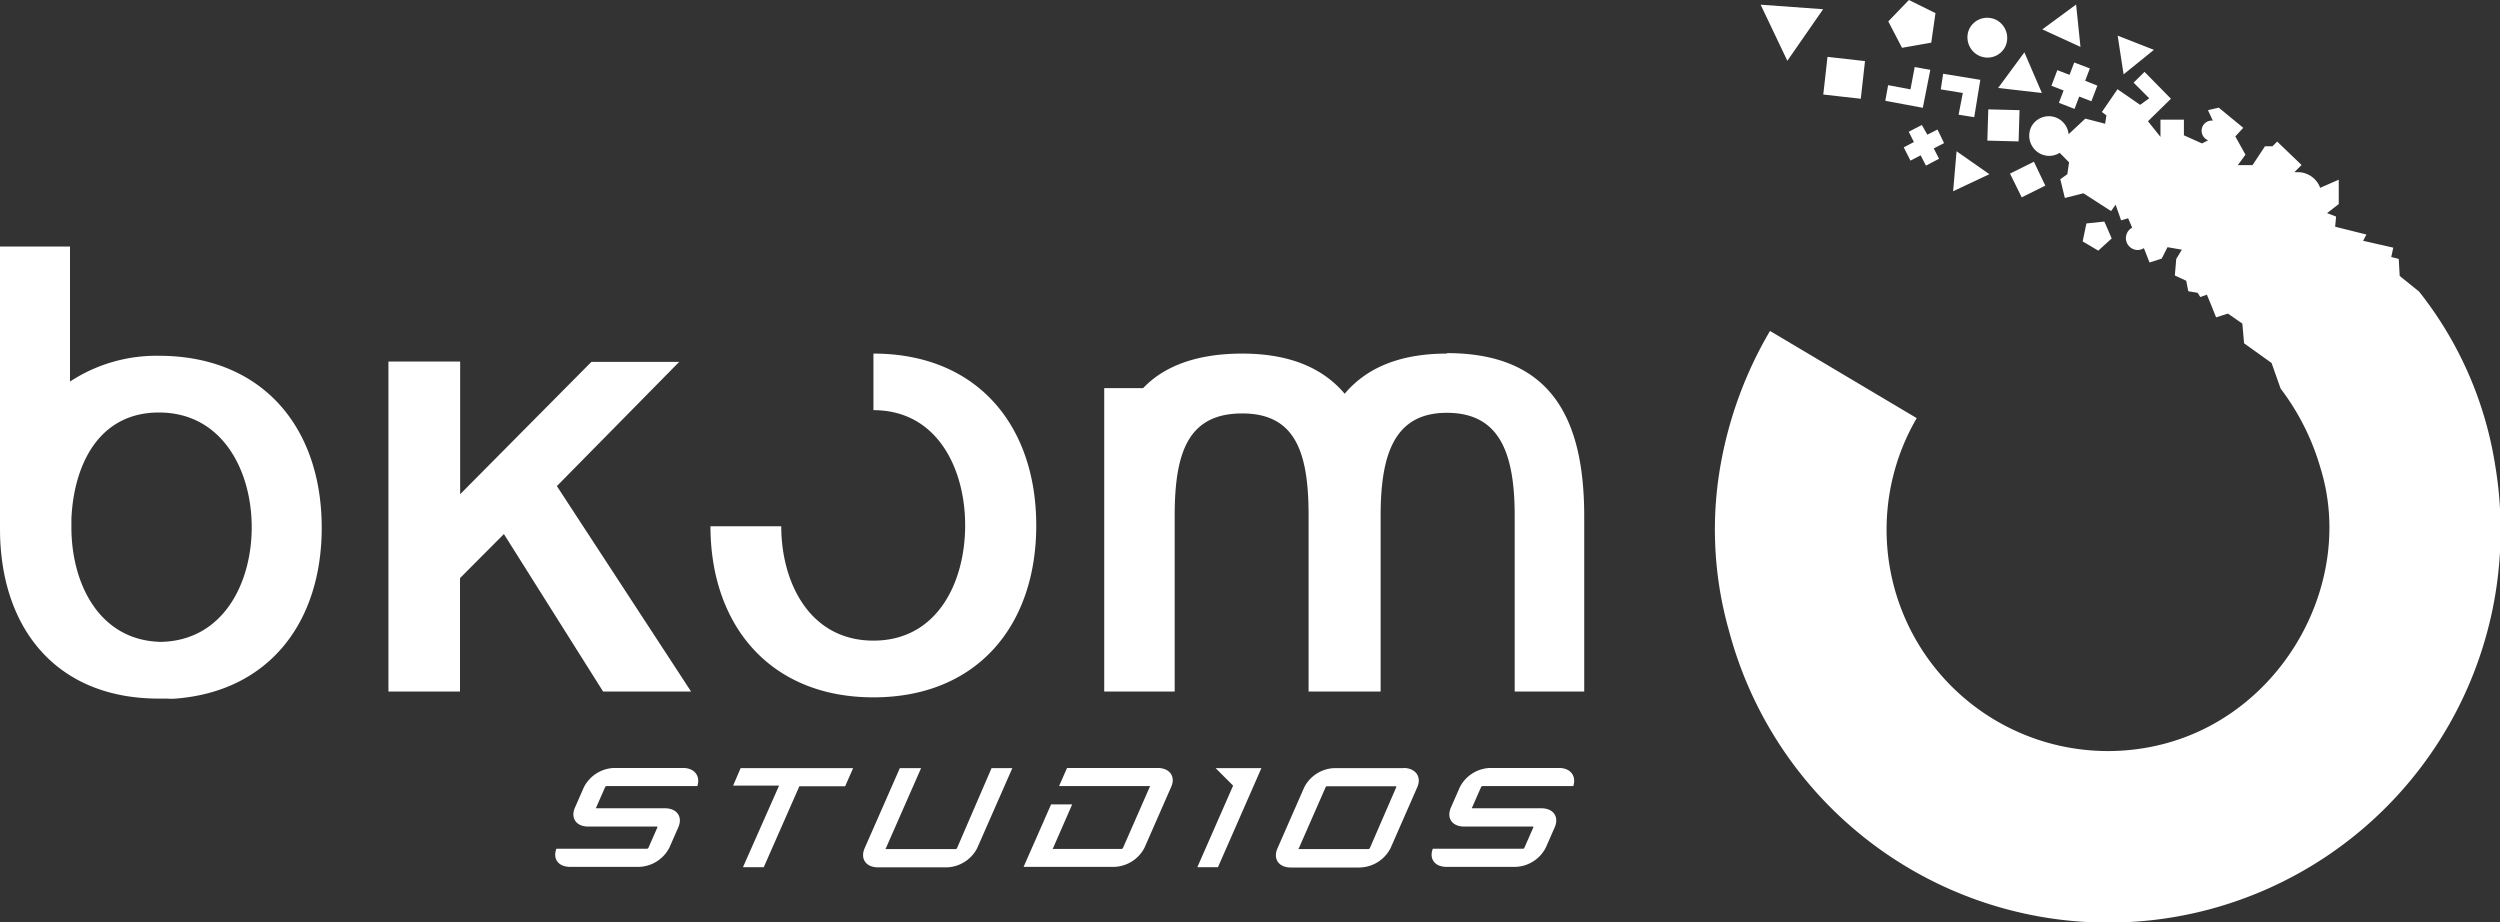<svg xmlns="http://www.w3.org/2000/svg" viewBox="0 0 160 59.01"><rect x="0" y="0" width="160" height="59.01" fill="#333333" stroke="none"/><path d="M44.23,44.26,35.64,31.11l7.83-7.95H37.85l-8.4,8.47V23.14H24.86V44.26h4.58V37l2.81-2.82L38.6,44.26ZM10.16,22.77a10.07,10.07,0,0,0-5.68,1.65V15.78H0V33.84c0,6.34,3.58,10.87,10.16,10.87h.53a3.24,3.24,0,0,0,.55,0c6-.47,9.35-4.9,9.35-10.94C20.59,27.36,16.8,22.77,10.16,22.77Zm.14,18.31C6.35,41,4.58,37.35,4.57,33.79v-.59c.15-3.42,1.73-6.8,5.6-6.8,4.08,0,5.94,3.75,5.94,7.34S14.28,41,10.3,41.08Zm45.6,3.55c6.63,0,10.42-4.59,10.42-11s-3.79-11-10.42-11v3.62c4.08,0,5.87,3.74,5.87,7.37S60,41,55.9,41,50,37.26,50,33.68H45.47C45.47,40,49.27,44.63,55.9,44.63Zm36.7-22c-3.06,0-5.17.94-6.54,2.57-1.38-1.63-3.49-2.57-6.56-2.57-2.91,0-5,.8-6.34,2.21H70.67V44.26h4.51V33c0-4.08.88-6.54,4.32-6.54S83.75,29,83.75,33V44.26h4.61V33c0-4,.92-6.58,4.24-6.58S96.94,28.9,96.94,33V44.26h4.45V33C101.38,26.88,99.35,22.6,92.6,22.6ZM78.92,50.28,76.63,55.5h1.32l2.78-6.34H77.8Zm-32,0h2.94L47.55,55.5h1.33l2.28-5.18h2.93l.51-1.16h-7.2Zm14.33,4a.11.11,0,0,1-.09.06H56.7s-.06,0,0-.06l2.25-5.12H57.59l-2.25,5.12c-.3.68.08,1.23.85,1.23h4.42a2.27,2.27,0,0,0,1.93-1.23l2.25-5.12H63.46Zm28.61-5.12H85.4a2.26,2.26,0,0,0-1.93,1.23l-1.71,3.9c-.3.68.08,1.23.85,1.23H87A2.27,2.27,0,0,0,89,54.27l1.71-3.9C91,49.7,90.58,49.15,89.82,49.15Zm-2.19,5.12a.11.11,0,0,1-.09.06H83.13s-.06,0,0-.06l1.71-3.9a.11.11,0,0,1,.1-.06h4.42s0,0,0,.06ZM43.72,49.15H39.3a2.26,2.26,0,0,0-1.93,1.23l-.57,1.3c-.3.68.08,1.22.85,1.22h4.42s0,0,0,.06l-.57,1.3a.11.11,0,0,1-.09.06h-5.8c-.25.65.13,1.16.88,1.16h4.42a2.27,2.27,0,0,0,1.93-1.23l.57-1.3c.3-.68-.09-1.22-.85-1.22H38.16s-.06,0,0-.06l.57-1.3a.11.11,0,0,1,.1-.06h5.8C44.84,49.67,44.45,49.15,43.72,49.15Zm56.06,0H95.36a2.26,2.26,0,0,0-1.93,1.23l-.57,1.3c-.3.68.08,1.22.85,1.22h4.42s0,0,0,.06l-.57,1.3a.11.11,0,0,1-.09.06H91.7c-.25.65.13,1.16.88,1.16H97a2.27,2.27,0,0,0,1.93-1.23l.57-1.3c.3-.68-.09-1.22-.85-1.22H94.22s-.06,0,0-.06l.57-1.3a.11.11,0,0,1,.1-.06h5.8C100.9,49.67,100.52,49.15,99.78,49.15Zm-25.69,0h-5.8l-.51,1.16h5.8s.06,0,0,.06l-1.71,3.9a.11.11,0,0,1-.1.06H67.4s-.06,0,0-.06l1.22-2.79H67.27l-1.76,4h5.8a2.27,2.27,0,0,0,1.94-1.23l1.71-3.9C75.25,49.7,74.86,49.15,74.09,49.15Zm85.57-19.57a23.81,23.81,0,0,0-4.84-10.92l-1.24-1-.06-1.09-.48-.12.13-.6-1.93-.44.21-.4-2-.5.06-.65-.58-.22.75-.58,0-1.56-1.19.52a1.52,1.52,0,0,0-1.41-1l-.24,0,.46-.46-1.56-1.5-.3.3-.48,0-.8,1.21-.94,0,.49-.67-.65-1.17.51-.55L142,6.89l-.69.16.31.67a.65.65,0,0,0-.71.56.66.66,0,0,0,.41.7l-.39.2-1.16-.52v-1h-1.5V8.76l-.8-1,1.47-1.44L137.25,4.6l-.7.69,1,1-.58.42-1.45-1-1,1.46.29.21-.08.54-1.27-.33-1.07,1A1.27,1.27,0,0,0,130,8.12a1.3,1.3,0,0,0,.58,1.72,1.26,1.26,0,0,0,1.24-.06l.6.61-.11.76-.45.32.29,1.2,1.19-.3,1.77,1.14.29-.41.35,1,.45-.13.26.6a.76.76,0,0,0,.34,1.43.74.74,0,0,0,.41-.12l.36.92.78-.25.37-.73.92.16-.36.59-.09,1.06.73.34.13.67.6.1.17.27.42-.15.31.75.28.7.76-.24.92.64.11,1.26,1.76,1.26.58,1.64a15.49,15.49,0,0,1,2.55,5.08c2.23,7.19-2.26,15.52-9.84,17.61a14.17,14.17,0,0,1-16-20.8h0l-9.39-5.58a25.68,25.68,0,0,0-3.07,8.08h0a23.71,23.71,0,0,0,.46,11.16,25.11,25.11,0,0,0,49-10.77ZM137.85,3.19l-2.32-.91.38,2.48ZM127.19,9l2,.05.06-2-2-.05ZM123.6,2.73l.27-1.89L122.17,0l-1.32,1.37.88,1.69Zm11.08,11.45-1.15.12-.24,1.15,1,.59.86-.78ZM126.61,3.54A1.27,1.27,0,0,0,128.33,3a1.3,1.3,0,0,0-.58-1.73,1.28,1.28,0,0,0-1.72.59A1.3,1.3,0,0,0,126.61,3.54Zm2.78,9.09,1.51-.75-.73-1.53-1.53.76ZM125,12.24l2.32-1.09-2.1-1.47Zm-5.91-5.92.27-2.41-2.4-.27-.27,2.41ZM116.68.59l-4-.29,1.71,3.59Zm14,5.36-1.12-2.6-1.68,2.28ZM132.87.29l-2.16,1.59L133.15,3ZM123,8l-.84.43.33.66-.65.34.43.85.65-.34.34.66.84-.44-.34-.66.66-.34L124,8.29l-.65.33Zm9.75-4-.3.79-.78-.3-.38,1,.78.3-.3.79,1,.39.3-.79.78.3.38-1-.78-.31.3-.79Zm-7.4,3.34,1,.16.39-2.39-2.38-.39-.15,1,1.41.23Zm-1.81-2.87-1-.18-.27,1.43-1.43-.27-.18,1,2.4.45Z" fill="#fff"/></svg>